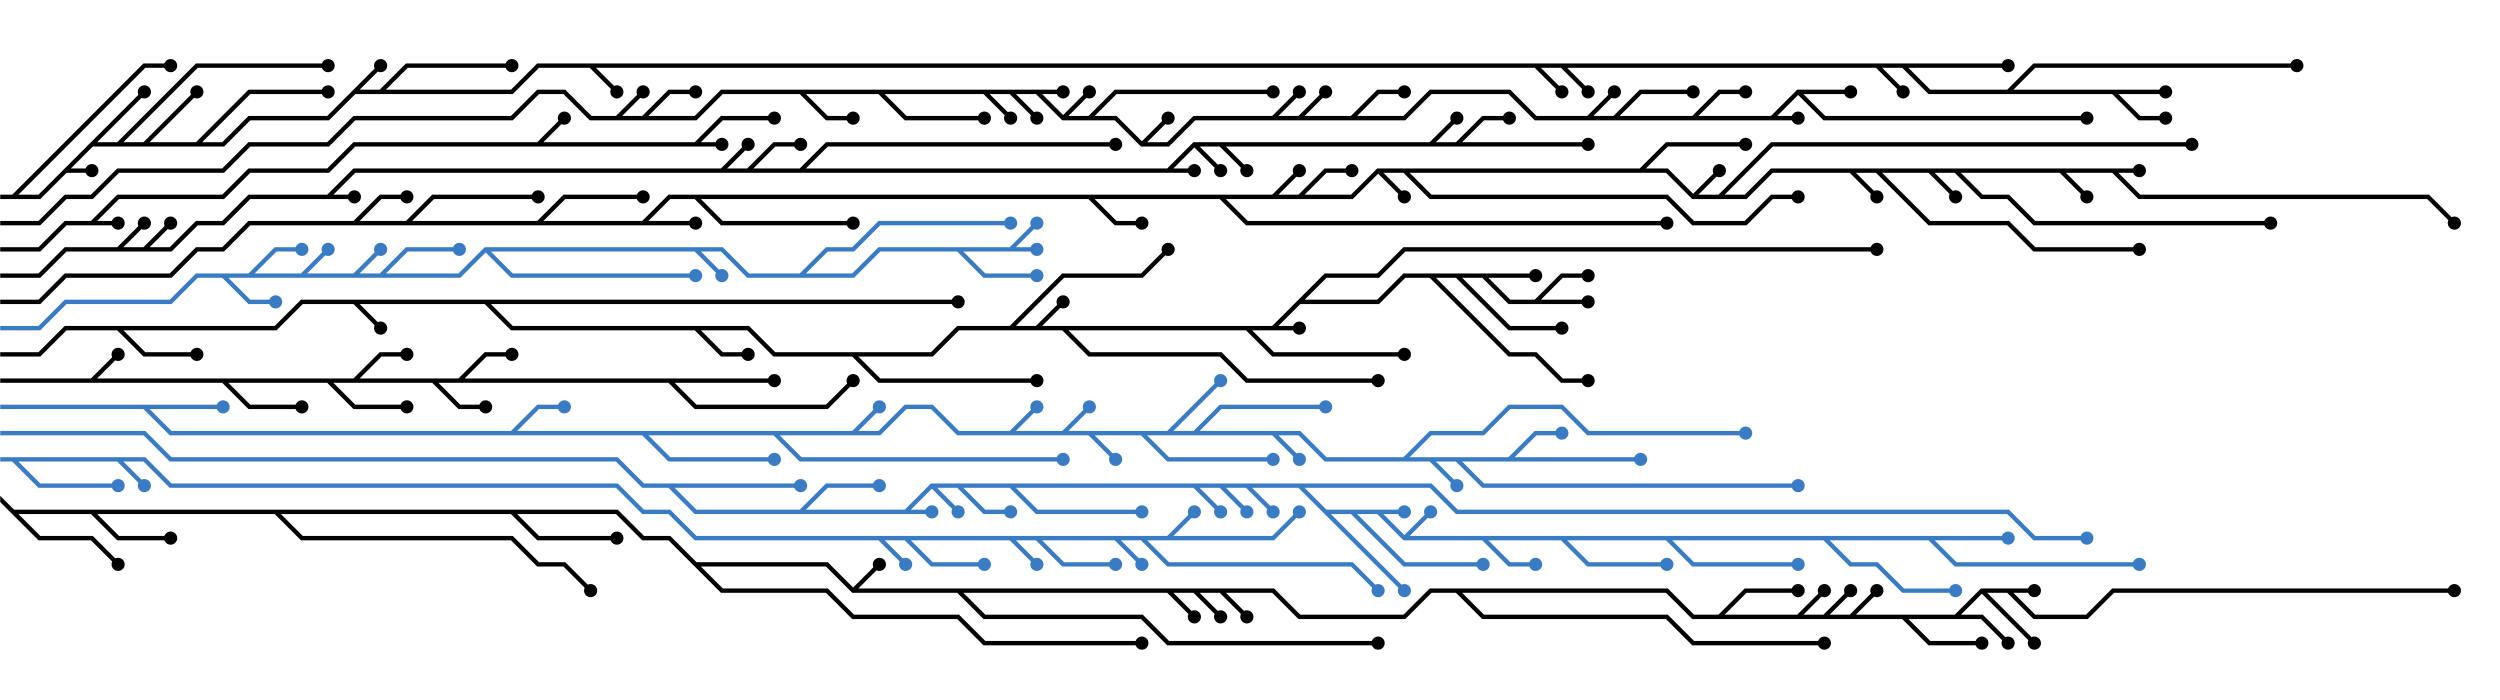 <svg xmlns="http://www.w3.org/2000/svg" version="1.1" xmlns:xlink="http://www.w3.org/1999/xlink" xmlns:svgjs="http://svgjs.com/svgjs" width="2000" height="560" preserveAspectRatio="none" viewBox="0 0 2000 560">
    <g mask="url(&quot;#SvgjsMask1136&quot;)" fill="none">
        <g mask="url(&quot;#SvgjsMask1137&quot;)">
            <path d="M850.5 262.5L871.5 283.5L892.5 283.5L913.5 283.5L934.5 283.5L955.5 283.5L976.5 283.5L997.5 304.5L1018.5 304.5L1039.5 304.5L1060.5 304.5L1081.5 304.5L1102.5 304.5M997.5 262.5L1018.5 283.5L1039.5 283.5L1060.5 283.5L1081.5 283.5L1102.5 283.5L1123.5 283.5M1165.5 220.5L1186.5 241.5L1207.5 262.5L1228.5 262.5L1249.5 262.5M829.5 262.5L850.5 241.5M682.5 283.5L703.5 304.5L724.5 304.5L745.5 304.5L766.5 304.5L787.5 304.5L808.5 304.5L829.5 304.5M1018.5 262.5L1039.5 262.5M1144.5 220.5L1165.5 241.5L1186.5 262.5L1207.5 283.5L1228.5 283.5L1249.5 304.5L1270.5 304.5M94.5 262.5L115.5 283.5L136.5 283.5L157.5 283.5M556.5 262.5L577.5 283.5L598.5 283.5M388.5 241.5L409.5 241.5L430.5 241.5L451.5 241.5L472.5 241.5L493.5 241.5L514.5 241.5L535.5 241.5L556.5 241.5L577.5 241.5L598.5 241.5L619.5 241.5L640.5 241.5L661.5 241.5L682.5 241.5L703.5 241.5L724.5 241.5L745.5 241.5L766.5 241.5M1039.5 241.5L1060.5 220.5L1081.5 220.5L1102.5 220.5L1123.5 199.5L1144.5 199.5L1165.5 199.5L1186.5 199.5L1207.5 199.5L1228.5 199.5L1249.5 199.5L1270.5 199.5L1291.5 199.5L1312.5 199.5L1333.5 199.5L1354.5 199.5L1375.5 199.5L1396.5 199.5L1417.5 199.5L1438.5 199.5L1459.5 199.5L1480.5 199.5L1501.5 199.5M808.5 262.5L829.5 241.5L850.5 220.5L871.5 220.5L892.5 220.5L913.5 220.5L934.5 199.5M1228.5 241.5L1249.5 220.5L1270.5 220.5M1186.5 220.5L1207.5 220.5L1228.5 220.5M283.5 241.5L304.5 262.5M-10.5 283.5L10.5 283.5L31.5 283.5L52.5 262.5L73.5 262.5L94.5 262.5L115.5 262.5L136.5 262.5L157.5 262.5L178.5 262.5L199.5 262.5L220.5 262.5L241.5 241.5L262.5 241.5L283.5 241.5L304.5 241.5L325.5 241.5L346.5 241.5L367.5 241.5L388.5 241.5L409.5 262.5L430.5 262.5L451.5 262.5L472.5 262.5L493.5 262.5L514.5 262.5L535.5 262.5L556.5 262.5L577.5 262.5L598.5 262.5L619.5 283.5L640.5 283.5L661.5 283.5L682.5 283.5L703.5 283.5L724.5 283.5L745.5 283.5L766.5 262.5L787.5 262.5L808.5 262.5L829.5 262.5L850.5 262.5L871.5 262.5L892.5 262.5L913.5 262.5L934.5 262.5L955.5 262.5L976.5 262.5L997.5 262.5L1018.5 262.5L1039.5 241.5L1060.5 241.5L1081.5 241.5L1102.5 241.5L1123.5 220.5L1144.5 220.5L1165.5 220.5L1186.5 220.5L1207.5 241.5L1228.5 241.5L1249.5 241.5L1270.5 241.5" stroke="rgba(0, 0, 0, 1)" stroke-width="3.5"></path>
            <path d="M1265.25 241.5 a5.25 5.25 0 1 0 10.5 0 a5.25 5.25 0 1 0 -10.5 0zM1097.25 304.5 a5.25 5.25 0 1 0 10.5 0 a5.25 5.25 0 1 0 -10.5 0zM1118.25 283.5 a5.25 5.25 0 1 0 10.5 0 a5.25 5.25 0 1 0 -10.5 0zM1244.25 262.5 a5.25 5.25 0 1 0 10.5 0 a5.25 5.25 0 1 0 -10.5 0zM845.25 241.5 a5.25 5.25 0 1 0 10.5 0 a5.25 5.25 0 1 0 -10.5 0zM824.25 304.5 a5.25 5.25 0 1 0 10.5 0 a5.25 5.25 0 1 0 -10.5 0zM1034.25 262.5 a5.25 5.25 0 1 0 10.5 0 a5.25 5.25 0 1 0 -10.5 0zM1265.25 304.5 a5.25 5.25 0 1 0 10.5 0 a5.25 5.25 0 1 0 -10.5 0zM152.25 283.5 a5.25 5.25 0 1 0 10.5 0 a5.25 5.25 0 1 0 -10.5 0zM593.25 283.5 a5.25 5.25 0 1 0 10.5 0 a5.25 5.25 0 1 0 -10.5 0zM761.25 241.5 a5.25 5.25 0 1 0 10.5 0 a5.25 5.25 0 1 0 -10.5 0zM1496.25 199.5 a5.25 5.25 0 1 0 10.5 0 a5.25 5.25 0 1 0 -10.5 0zM929.25 199.5 a5.25 5.25 0 1 0 10.5 0 a5.25 5.25 0 1 0 -10.5 0zM1265.25 220.5 a5.25 5.25 0 1 0 10.5 0 a5.25 5.25 0 1 0 -10.5 0zM1223.25 220.5 a5.25 5.25 0 1 0 10.5 0 a5.25 5.25 0 1 0 -10.5 0zM299.25 262.5 a5.25 5.25 0 1 0 10.5 0 a5.25 5.25 0 1 0 -10.5 0z" fill="rgba(0, 0, 0, 1)"></path>
            <path d="M556.5 199.5L577.5 220.5M241.5 220.5L262.5 199.5M808.5 199.5L829.5 178.5M388.5 199.5L409.5 220.5L430.5 220.5L451.5 220.5L472.5 220.5L493.5 220.5L514.5 220.5L535.5 220.5L556.5 220.5M199.5 220.5L220.5 199.5L241.5 199.5M640.5 220.5L661.5 199.5L682.5 199.5L703.5 178.5L724.5 178.5L745.5 178.5L766.5 178.5L787.5 178.5L808.5 178.5M304.5 220.5L325.5 199.5L346.5 199.5L367.5 199.5M283.5 220.5L304.5 199.5M178.5 220.5L199.5 241.5L220.5 241.5M766.5 199.5L787.5 220.5L808.5 220.5L829.5 220.5M-10.5 262.5L10.5 262.5L31.5 262.5L52.5 241.5L73.5 241.5L94.5 241.5L115.5 241.5L136.5 241.5L157.5 220.5L178.5 220.5L199.5 220.5L220.5 220.5L241.5 220.5L262.5 220.5L283.5 220.5L304.5 220.5L325.5 220.5L346.5 220.5L367.5 220.5L388.5 199.5L409.5 199.5L430.5 199.5L451.5 199.5L472.5 199.5L493.5 199.5L514.5 199.5L535.5 199.5L556.5 199.5L577.5 199.5L598.5 220.5L619.5 220.5L640.5 220.5L661.5 220.5L682.5 220.5L703.5 199.5L724.5 199.5L745.5 199.5L766.5 199.5L787.5 199.5L808.5 199.5L829.5 199.5" stroke="#3a7cc3" stroke-width="3.5"></path>
            <path d="M824.25 199.5 a5.25 5.25 0 1 0 10.5 0 a5.25 5.25 0 1 0 -10.5 0zM572.25 220.5 a5.25 5.25 0 1 0 10.5 0 a5.25 5.25 0 1 0 -10.5 0zM257.25 199.5 a5.25 5.25 0 1 0 10.5 0 a5.25 5.25 0 1 0 -10.5 0zM824.25 178.5 a5.25 5.25 0 1 0 10.5 0 a5.25 5.25 0 1 0 -10.5 0zM551.25 220.5 a5.25 5.25 0 1 0 10.5 0 a5.25 5.25 0 1 0 -10.5 0zM236.25 199.5 a5.25 5.25 0 1 0 10.5 0 a5.25 5.25 0 1 0 -10.5 0zM803.25 178.5 a5.25 5.25 0 1 0 10.5 0 a5.25 5.25 0 1 0 -10.5 0zM362.25 199.5 a5.25 5.25 0 1 0 10.5 0 a5.25 5.25 0 1 0 -10.5 0zM299.25 199.5 a5.25 5.25 0 1 0 10.5 0 a5.25 5.25 0 1 0 -10.5 0zM215.25 241.5 a5.25 5.25 0 1 0 10.5 0 a5.25 5.25 0 1 0 -10.5 0zM824.25 220.5 a5.25 5.25 0 1 0 10.5 0 a5.25 5.25 0 1 0 -10.5 0z" fill="#3a7cc3"></path>
            <path d="M346.5 304.5L367.5 325.5L388.5 325.5M262.5 304.5L283.5 325.5L304.5 325.5L325.5 325.5M283.5 304.5L304.5 283.5L325.5 283.5M367.5 304.5L388.5 283.5L409.5 283.5M178.5 304.5L199.5 325.5L220.5 325.5L241.5 325.5M73.5 304.5L94.5 283.5M535.5 304.5L556.5 325.5L577.5 325.5L598.5 325.5L619.5 325.5L640.5 325.5L661.5 325.5L682.5 304.5M-10.5 304.5L10.5 304.5L31.5 304.5L52.5 304.5L73.5 304.5L94.5 304.5L115.5 304.5L136.5 304.5L157.5 304.5L178.5 304.5L199.5 304.5L220.5 304.5L241.5 304.5L262.5 304.5L283.5 304.5L304.5 304.5L325.5 304.5L346.5 304.5L367.5 304.5L388.5 304.5L409.5 304.5L430.5 304.5L451.5 304.5L472.5 304.5L493.5 304.5L514.5 304.5L535.5 304.5L556.5 304.5L577.5 304.5L598.5 304.5L619.5 304.5" stroke="rgba(0, 0, 0, 1)" stroke-width="3.5"></path>
            <path d="M614.25 304.5 a5.25 5.25 0 1 0 10.5 0 a5.25 5.25 0 1 0 -10.5 0zM383.25 325.5 a5.25 5.25 0 1 0 10.5 0 a5.25 5.25 0 1 0 -10.5 0zM320.25 325.5 a5.25 5.25 0 1 0 10.5 0 a5.25 5.25 0 1 0 -10.5 0zM320.25 283.5 a5.25 5.25 0 1 0 10.5 0 a5.25 5.25 0 1 0 -10.5 0zM404.25 283.5 a5.25 5.25 0 1 0 10.5 0 a5.25 5.25 0 1 0 -10.5 0zM236.25 325.5 a5.25 5.25 0 1 0 10.5 0 a5.25 5.25 0 1 0 -10.5 0zM89.25 283.5 a5.25 5.25 0 1 0 10.5 0 a5.25 5.25 0 1 0 -10.5 0zM677.25 304.5 a5.25 5.25 0 1 0 10.5 0 a5.25 5.25 0 1 0 -10.5 0z" fill="rgba(0, 0, 0, 1)"></path>
            <path d="M430.5 178.5L451.5 157.5L472.5 157.5L493.5 157.5L514.5 157.5M556.5 157.5L577.5 178.5L598.5 178.5L619.5 178.5L640.5 178.5L661.5 178.5L682.5 178.5M514.5 178.5L535.5 178.5L556.5 178.5M1123.5 136.5L1144.5 157.5L1165.5 157.5L1186.5 157.5L1207.5 157.5L1228.5 157.5L1249.5 157.5L1270.5 157.5L1291.5 157.5L1312.5 157.5L1333.5 157.5L1354.5 178.5L1375.5 178.5L1396.5 178.5L1417.5 157.5L1438.5 157.5M1375.5 157.5L1396.5 136.5L1417.5 115.5L1438.5 115.5L1459.5 115.5L1480.5 115.5L1501.5 115.5L1522.5 115.5L1543.5 115.5L1564.5 115.5L1585.5 115.5L1606.5 115.5L1627.5 115.5L1648.5 115.5L1669.5 115.5L1690.5 115.5L1711.5 115.5L1732.5 115.5L1753.5 115.5M1564.5 136.5L1585.5 157.5L1606.5 157.5L1627.5 178.5L1648.5 178.5L1669.5 178.5L1690.5 178.5L1711.5 178.5L1732.5 178.5L1753.5 178.5L1774.5 178.5L1795.5 178.5L1816.5 178.5M1501.5 136.5L1522.5 157.5L1543.5 178.5L1564.5 178.5L1585.5 178.5L1606.5 178.5L1627.5 199.5L1648.5 199.5L1669.5 199.5L1690.5 199.5L1711.5 199.5M325.5 178.5L346.5 157.5L367.5 157.5L388.5 157.5L409.5 157.5L430.5 157.5M871.5 157.5L892.5 178.5L913.5 178.5M1690.5 136.5L1711.5 157.5L1732.5 157.5L1753.5 157.5L1774.5 157.5L1795.5 157.5L1816.5 157.5L1837.5 157.5L1858.5 157.5L1879.5 157.5L1900.5 157.5L1921.5 157.5L1942.5 157.5L1963.5 178.5M1039.5 157.5L1060.5 136.5L1081.5 136.5M283.5 178.5L304.5 157.5L325.5 157.5M1480.5 136.5L1501.5 157.5M1312.5 136.5L1333.5 115.5L1354.5 115.5L1375.5 115.5L1396.5 115.5M1354.5 157.5L1375.5 136.5M1648.5 136.5L1669.5 157.5M976.5 157.5L997.5 178.5L1018.5 178.5L1039.5 178.5L1060.5 178.5L1081.5 178.5L1102.5 178.5L1123.5 178.5L1144.5 178.5L1165.5 178.5L1186.5 178.5L1207.5 178.5L1228.5 178.5L1249.5 178.5L1270.5 178.5L1291.5 178.5L1312.5 178.5L1333.5 178.5M1018.5 157.5L1039.5 136.5M1102.5 136.5L1123.5 157.5M1543.5 136.5L1564.5 157.5M-10.5 241.5L10.5 241.5L31.5 241.5L52.5 220.5L73.5 220.5L94.5 220.5L115.5 220.5L136.5 220.5L157.5 199.5L178.5 199.5L199.5 178.5L220.5 178.5L241.5 178.5L262.5 178.5L283.5 178.5L304.5 178.5L325.5 178.5L346.5 178.5L367.5 178.5L388.5 178.5L409.5 178.5L430.5 178.5L451.5 178.5L472.5 178.5L493.5 178.5L514.5 178.5L535.5 157.5L556.5 157.5L577.5 157.5L598.5 157.5L619.5 157.5L640.5 157.5L661.5 157.5L682.5 157.5L703.5 157.5L724.5 157.5L745.5 157.5L766.5 157.5L787.5 157.5L808.5 157.5L829.5 157.5L850.5 157.5L871.5 157.5L892.5 157.5L913.5 157.5L934.5 157.5L955.5 157.5L976.5 157.5L997.5 157.5L1018.5 157.5L1039.5 157.5L1060.5 157.5L1081.5 157.5L1102.5 136.5L1123.5 136.5L1144.5 136.5L1165.5 136.5L1186.5 136.5L1207.5 136.5L1228.5 136.5L1249.5 136.5L1270.5 136.5L1291.5 136.5L1312.5 136.5L1333.5 136.5L1354.5 157.5L1375.5 157.5L1396.5 157.5L1417.5 136.5L1438.5 136.5L1459.5 136.5L1480.5 136.5L1501.5 136.5L1522.5 136.5L1543.5 136.5L1564.5 136.5L1585.5 136.5L1606.5 136.5L1627.5 136.5L1648.5 136.5L1669.5 136.5L1690.5 136.5L1711.5 136.5" stroke="rgba(0, 0, 0, 1)" stroke-width="3.5"></path>
            <path d="M1706.25 136.5 a5.25 5.25 0 1 0 10.5 0 a5.25 5.25 0 1 0 -10.5 0zM509.25 157.5 a5.25 5.25 0 1 0 10.5 0 a5.25 5.25 0 1 0 -10.5 0zM677.25 178.5 a5.25 5.25 0 1 0 10.5 0 a5.25 5.25 0 1 0 -10.5 0zM551.25 178.5 a5.25 5.25 0 1 0 10.5 0 a5.25 5.25 0 1 0 -10.5 0zM1433.25 157.5 a5.25 5.25 0 1 0 10.5 0 a5.25 5.25 0 1 0 -10.5 0zM1748.25 115.5 a5.25 5.25 0 1 0 10.5 0 a5.25 5.25 0 1 0 -10.5 0zM1811.25 178.5 a5.25 5.25 0 1 0 10.5 0 a5.25 5.25 0 1 0 -10.5 0zM1706.25 199.5 a5.25 5.25 0 1 0 10.5 0 a5.25 5.25 0 1 0 -10.5 0zM425.25 157.5 a5.25 5.25 0 1 0 10.5 0 a5.25 5.25 0 1 0 -10.5 0zM908.25 178.5 a5.25 5.25 0 1 0 10.5 0 a5.25 5.25 0 1 0 -10.5 0zM1958.25 178.5 a5.25 5.25 0 1 0 10.5 0 a5.25 5.25 0 1 0 -10.5 0zM1076.25 136.5 a5.25 5.25 0 1 0 10.5 0 a5.25 5.25 0 1 0 -10.5 0zM320.25 157.5 a5.25 5.25 0 1 0 10.5 0 a5.25 5.25 0 1 0 -10.5 0zM1496.25 157.5 a5.25 5.25 0 1 0 10.5 0 a5.25 5.25 0 1 0 -10.5 0zM1391.25 115.5 a5.25 5.25 0 1 0 10.5 0 a5.25 5.25 0 1 0 -10.5 0zM1370.25 136.5 a5.25 5.25 0 1 0 10.5 0 a5.25 5.25 0 1 0 -10.5 0zM1664.25 157.5 a5.25 5.25 0 1 0 10.5 0 a5.25 5.25 0 1 0 -10.5 0zM1328.25 178.5 a5.25 5.25 0 1 0 10.5 0 a5.25 5.25 0 1 0 -10.5 0zM1034.25 136.5 a5.25 5.25 0 1 0 10.5 0 a5.25 5.25 0 1 0 -10.5 0zM1118.25 157.5 a5.25 5.25 0 1 0 10.5 0 a5.25 5.25 0 1 0 -10.5 0zM1559.25 157.5 a5.25 5.25 0 1 0 10.5 0 a5.25 5.25 0 1 0 -10.5 0z" fill="rgba(0, 0, 0, 1)"></path>
            <path d="M1123.5 367.5L1144.5 346.5L1165.5 346.5L1186.5 346.5L1207.5 325.5L1228.5 325.5L1249.5 325.5L1270.5 346.5L1291.5 346.5L1312.5 346.5L1333.5 346.5L1354.5 346.5L1375.5 346.5L1396.5 346.5M619.5 346.5L640.5 367.5L661.5 367.5L682.5 367.5L703.5 367.5L724.5 367.5L745.5 367.5L766.5 367.5L787.5 367.5L808.5 367.5L829.5 367.5L850.5 367.5M514.5 346.5L535.5 367.5L556.5 367.5L577.5 367.5L598.5 367.5L619.5 367.5M1165.5 367.5L1186.5 388.5L1207.5 388.5L1228.5 388.5L1249.5 388.5L1270.5 388.5L1291.5 388.5L1312.5 388.5L1333.5 388.5L1354.5 388.5L1375.5 388.5L1396.5 388.5L1417.5 388.5L1438.5 388.5M808.5 346.5L829.5 325.5M682.5 346.5L703.5 325.5M409.5 346.5L430.5 325.5L451.5 325.5M850.5 346.5L871.5 325.5M115.5 325.5L136.5 325.5L157.5 325.5L178.5 325.5M1018.5 346.5L1039.5 367.5M871.5 346.5L892.5 367.5M1144.5 367.5L1165.5 388.5M955.5 346.5L976.5 325.5L997.5 325.5L1018.5 325.5L1039.5 325.5L1060.5 325.5M913.5 346.5L934.5 367.5L955.5 367.5L976.5 367.5L997.5 367.5L1018.5 367.5M1207.5 367.5L1228.5 346.5L1249.5 346.5M934.5 346.5L955.5 325.5L976.5 304.5M-10.5 325.5L10.5 325.5L31.5 325.5L52.5 325.5L73.5 325.5L94.5 325.5L115.5 325.5L136.5 346.5L157.5 346.5L178.5 346.5L199.5 346.5L220.5 346.5L241.5 346.5L262.5 346.5L283.5 346.5L304.5 346.5L325.5 346.5L346.5 346.5L367.5 346.5L388.5 346.5L409.5 346.5L430.5 346.5L451.5 346.5L472.5 346.5L493.5 346.5L514.5 346.5L535.5 346.5L556.5 346.5L577.5 346.5L598.5 346.5L619.5 346.5L640.5 346.5L661.5 346.5L682.5 346.5L703.5 346.5L724.5 325.5L745.5 325.5L766.5 346.5L787.5 346.5L808.5 346.5L829.5 346.5L850.5 346.5L871.5 346.5L892.5 346.5L913.5 346.5L934.5 346.5L955.5 346.5L976.5 346.5L997.5 346.5L1018.5 346.5L1039.5 346.5L1060.5 367.5L1081.5 367.5L1102.5 367.5L1123.5 367.5L1144.5 367.5L1165.5 367.5L1186.5 367.5L1207.5 367.5L1228.5 367.5L1249.5 367.5L1270.5 367.5L1291.5 367.5L1312.5 367.5" stroke="#3a7cc3" stroke-width="3.5"></path>
            <path d="M1307.25 367.5 a5.25 5.25 0 1 0 10.5 0 a5.25 5.25 0 1 0 -10.5 0zM1391.25 346.5 a5.25 5.25 0 1 0 10.5 0 a5.25 5.25 0 1 0 -10.5 0zM845.25 367.5 a5.25 5.25 0 1 0 10.5 0 a5.25 5.25 0 1 0 -10.5 0zM614.25 367.5 a5.25 5.25 0 1 0 10.5 0 a5.25 5.25 0 1 0 -10.5 0zM1433.25 388.5 a5.25 5.25 0 1 0 10.5 0 a5.25 5.25 0 1 0 -10.5 0zM824.25 325.5 a5.25 5.25 0 1 0 10.5 0 a5.25 5.25 0 1 0 -10.5 0zM698.25 325.5 a5.25 5.25 0 1 0 10.5 0 a5.25 5.25 0 1 0 -10.5 0zM446.25 325.5 a5.25 5.25 0 1 0 10.5 0 a5.25 5.25 0 1 0 -10.5 0zM866.25 325.5 a5.25 5.25 0 1 0 10.5 0 a5.25 5.25 0 1 0 -10.5 0zM173.25 325.5 a5.25 5.25 0 1 0 10.5 0 a5.25 5.25 0 1 0 -10.5 0zM1034.25 367.5 a5.25 5.25 0 1 0 10.5 0 a5.25 5.25 0 1 0 -10.5 0zM887.25 367.5 a5.25 5.25 0 1 0 10.5 0 a5.25 5.25 0 1 0 -10.5 0zM1160.25 388.5 a5.25 5.25 0 1 0 10.5 0 a5.25 5.25 0 1 0 -10.5 0zM1055.25 325.5 a5.25 5.25 0 1 0 10.5 0 a5.25 5.25 0 1 0 -10.5 0zM1013.25 367.5 a5.25 5.25 0 1 0 10.5 0 a5.25 5.25 0 1 0 -10.5 0zM1244.25 346.5 a5.25 5.25 0 1 0 10.5 0 a5.25 5.25 0 1 0 -10.5 0zM971.25 304.5 a5.25 5.25 0 1 0 10.5 0 a5.25 5.25 0 1 0 -10.5 0z" fill="#3a7cc3"></path>
            <path d="M640.5 136.5L661.5 115.5L682.5 115.5L703.5 115.5L724.5 115.5L745.5 115.5L766.5 115.5L787.5 115.5L808.5 115.5L829.5 115.5L850.5 115.5L871.5 115.5L892.5 115.5M1165.5 115.5L1186.5 94.5L1207.5 94.5M598.5 136.5L619.5 115.5L640.5 115.5M976.5 115.5L997.5 136.5M1144.5 115.5L1165.5 94.5M955.5 115.5L976.5 136.5M115.5 199.5L136.5 178.5M577.5 136.5L598.5 115.5M262.5 157.5L283.5 157.5M94.5 199.5L115.5 178.5M934.5 136.5L955.5 136.5M-10.5 220.5L10.5 220.5L31.5 220.5L52.5 199.5L73.5 199.5L94.5 199.5L115.5 199.5L136.5 199.5L157.5 178.5L178.5 178.5L199.5 157.5L220.5 157.5L241.5 157.5L262.5 157.5L283.5 136.5L304.5 136.5L325.5 136.5L346.5 136.5L367.5 136.5L388.5 136.5L409.5 136.5L430.5 136.5L451.5 136.5L472.5 136.5L493.5 136.5L514.5 136.5L535.5 136.5L556.5 136.5L577.5 136.5L598.5 136.5L619.5 136.5L640.5 136.5L661.5 136.5L682.5 136.5L703.5 136.5L724.5 136.5L745.5 136.5L766.5 136.5L787.5 136.5L808.5 136.5L829.5 136.5L850.5 136.5L871.5 136.5L892.5 136.5L913.5 136.5L934.5 136.5L955.5 115.5L976.5 115.5L997.5 115.5L1018.5 115.5L1039.5 115.5L1060.5 115.5L1081.5 115.5L1102.5 115.5L1123.5 115.5L1144.5 115.5L1165.5 115.5L1186.5 115.5L1207.5 115.5L1228.5 115.5L1249.5 115.5L1270.5 115.5" stroke="rgba(0, 0, 0, 1)" stroke-width="3.5"></path>
            <path d="M1265.25 115.5 a5.25 5.25 0 1 0 10.5 0 a5.25 5.25 0 1 0 -10.5 0zM887.25 115.5 a5.25 5.25 0 1 0 10.5 0 a5.25 5.25 0 1 0 -10.5 0zM1202.25 94.5 a5.25 5.25 0 1 0 10.5 0 a5.25 5.25 0 1 0 -10.5 0zM635.25 115.5 a5.25 5.25 0 1 0 10.5 0 a5.25 5.25 0 1 0 -10.5 0zM992.25 136.5 a5.25 5.25 0 1 0 10.5 0 a5.25 5.25 0 1 0 -10.5 0zM1160.25 94.5 a5.25 5.25 0 1 0 10.5 0 a5.25 5.25 0 1 0 -10.5 0zM971.25 136.5 a5.25 5.25 0 1 0 10.5 0 a5.25 5.25 0 1 0 -10.5 0zM131.25 178.5 a5.25 5.25 0 1 0 10.5 0 a5.25 5.25 0 1 0 -10.5 0zM593.25 115.5 a5.25 5.25 0 1 0 10.5 0 a5.25 5.25 0 1 0 -10.5 0zM278.25 157.5 a5.25 5.25 0 1 0 10.5 0 a5.25 5.25 0 1 0 -10.5 0zM110.25 178.5 a5.25 5.25 0 1 0 10.5 0 a5.25 5.25 0 1 0 -10.5 0zM950.25 136.5 a5.25 5.25 0 1 0 10.5 0 a5.25 5.25 0 1 0 -10.5 0z" fill="rgba(0, 0, 0, 1)"></path>
            <path d="M640.5 409.5L661.5 388.5L682.5 388.5L703.5 388.5M1039.5 388.5L1060.5 388.5L1081.5 388.5L1102.5 388.5L1123.5 388.5L1144.5 388.5L1165.5 409.5L1186.5 409.5L1207.5 409.5L1228.5 409.5L1249.5 409.5L1270.5 409.5L1291.5 409.5L1312.5 409.5L1333.5 409.5L1354.5 409.5L1375.5 409.5L1396.5 409.5L1417.5 409.5L1438.5 409.5L1459.5 409.5L1480.5 409.5L1501.5 409.5L1522.5 409.5L1543.5 409.5L1564.5 409.5L1585.5 409.5L1606.5 409.5L1627.5 430.5L1648.5 430.5L1669.5 430.5M1543.5 430.5L1564.5 451.5L1585.5 451.5L1606.5 451.5L1627.5 451.5L1648.5 451.5L1669.5 451.5L1690.5 451.5L1711.5 451.5M808.5 388.5L829.5 409.5L850.5 409.5L871.5 409.5L892.5 409.5L913.5 409.5M1459.5 430.5L1480.5 451.5L1501.5 451.5L1522.5 472.5L1543.5 472.5L1564.5 472.5M1333.5 430.5L1354.5 451.5L1375.5 451.5L1396.5 451.5L1417.5 451.5L1438.5 451.5M1186.5 430.5L1207.5 451.5L1228.5 451.5M1123.5 430.5L1144.5 409.5M1249.5 430.5L1270.5 451.5L1291.5 451.5L1312.5 451.5L1333.5 451.5M997.5 388.5L1018.5 409.5M535.5 388.5L556.5 388.5L577.5 388.5L598.5 388.5L619.5 388.5L640.5 388.5M766.5 388.5L787.5 409.5L808.5 409.5M745.5 388.5L766.5 409.5M1081.5 409.5L1102.5 430.5L1123.5 451.5L1144.5 451.5L1165.5 451.5L1186.5 451.5M1060.5 409.5L1081.5 430.5L1102.5 451.5L1123.5 472.5M1102.5 409.5L1123.5 409.5M976.5 388.5L997.5 409.5M955.5 388.5L976.5 409.5M724.5 409.5L745.5 409.5M-10.5 346.5L10.5 346.5L31.5 346.5L52.5 346.5L73.5 346.5L94.5 346.5L115.5 346.5L136.5 367.5L157.5 367.5L178.5 367.5L199.5 367.5L220.5 367.5L241.5 367.5L262.5 367.5L283.5 367.5L304.5 367.5L325.5 367.5L346.5 367.5L367.5 367.5L388.5 367.5L409.5 367.5L430.5 367.5L451.5 367.5L472.5 367.5L493.5 367.5L514.5 388.5L535.5 388.5L556.5 409.5L577.5 409.5L598.5 409.5L619.5 409.5L640.5 409.5L661.5 409.5L682.5 409.5L703.5 409.5L724.5 409.5L745.5 388.5L766.5 388.5L787.5 388.5L808.5 388.5L829.5 388.5L850.5 388.5L871.5 388.5L892.5 388.5L913.5 388.5L934.5 388.5L955.5 388.5L976.5 388.5L997.5 388.5L1018.5 388.5L1039.5 388.5L1060.5 409.5L1081.5 409.5L1102.5 409.5L1123.5 430.5L1144.5 430.5L1165.5 430.5L1186.5 430.5L1207.5 430.5L1228.5 430.5L1249.5 430.5L1270.5 430.5L1291.5 430.5L1312.5 430.5L1333.5 430.5L1354.5 430.5L1375.5 430.5L1396.5 430.5L1417.5 430.5L1438.5 430.5L1459.5 430.5L1480.5 430.5L1501.5 430.5L1522.5 430.5L1543.5 430.5L1564.5 430.5L1585.5 430.5L1606.5 430.5" stroke="#3a7cc3" stroke-width="3.5"></path>
            <path d="M1601.25 430.5 a5.25 5.25 0 1 0 10.5 0 a5.25 5.25 0 1 0 -10.5 0zM698.25 388.5 a5.25 5.25 0 1 0 10.5 0 a5.25 5.25 0 1 0 -10.5 0zM1664.25 430.5 a5.25 5.25 0 1 0 10.5 0 a5.25 5.25 0 1 0 -10.5 0zM1706.25 451.5 a5.25 5.25 0 1 0 10.5 0 a5.25 5.25 0 1 0 -10.5 0zM908.25 409.5 a5.25 5.25 0 1 0 10.5 0 a5.25 5.25 0 1 0 -10.5 0zM1559.25 472.5 a5.25 5.25 0 1 0 10.5 0 a5.25 5.25 0 1 0 -10.5 0zM1433.25 451.5 a5.25 5.25 0 1 0 10.5 0 a5.25 5.25 0 1 0 -10.5 0zM1223.25 451.5 a5.25 5.25 0 1 0 10.5 0 a5.25 5.25 0 1 0 -10.5 0zM1139.25 409.5 a5.25 5.25 0 1 0 10.5 0 a5.25 5.25 0 1 0 -10.5 0zM1328.25 451.5 a5.25 5.25 0 1 0 10.5 0 a5.25 5.25 0 1 0 -10.5 0zM1013.25 409.5 a5.25 5.25 0 1 0 10.5 0 a5.25 5.25 0 1 0 -10.5 0zM635.25 388.5 a5.25 5.25 0 1 0 10.5 0 a5.25 5.25 0 1 0 -10.5 0zM803.25 409.5 a5.25 5.25 0 1 0 10.5 0 a5.25 5.25 0 1 0 -10.5 0zM761.25 409.5 a5.25 5.25 0 1 0 10.5 0 a5.25 5.25 0 1 0 -10.5 0zM1181.25 451.5 a5.25 5.25 0 1 0 10.5 0 a5.25 5.25 0 1 0 -10.5 0zM1118.25 472.5 a5.25 5.25 0 1 0 10.5 0 a5.25 5.25 0 1 0 -10.5 0zM1118.25 409.5 a5.25 5.25 0 1 0 10.5 0 a5.25 5.25 0 1 0 -10.5 0zM992.25 409.5 a5.25 5.25 0 1 0 10.5 0 a5.25 5.25 0 1 0 -10.5 0zM971.25 409.5 a5.25 5.25 0 1 0 10.5 0 a5.25 5.25 0 1 0 -10.5 0zM740.25 409.5 a5.25 5.25 0 1 0 10.5 0 a5.25 5.25 0 1 0 -10.5 0z" fill="#3a7cc3"></path>
            <path d="M73.5 178.5L94.5 178.5M556.5 115.5L577.5 115.5M430.5 115.5L451.5 94.5M-10.5 199.5L10.5 199.5L31.5 199.5L52.5 178.5L73.5 178.5L94.5 157.5L115.5 157.5L136.5 157.5L157.5 157.5L178.5 157.5L199.5 136.5L220.5 136.5L241.5 136.5L262.5 136.5L283.5 115.5L304.5 115.5L325.5 115.5L346.5 115.5L367.5 115.5L388.5 115.5L409.5 115.5L430.5 115.5L451.5 115.5L472.5 115.5L493.5 115.5L514.5 115.5L535.5 115.5L556.5 115.5L577.5 94.5L598.5 94.5L619.5 94.5" stroke="rgba(0, 0, 0, 1)" stroke-width="3.5"></path>
            <path d="M614.25 94.5 a5.25 5.25 0 1 0 10.5 0 a5.25 5.25 0 1 0 -10.5 0zM89.25 178.5 a5.25 5.25 0 1 0 10.5 0 a5.25 5.25 0 1 0 -10.5 0zM572.25 115.5 a5.25 5.25 0 1 0 10.5 0 a5.25 5.25 0 1 0 -10.5 0zM446.25 94.5 a5.25 5.25 0 1 0 10.5 0 a5.25 5.25 0 1 0 -10.5 0z" fill="rgba(0, 0, 0, 1)"></path>
            <path d="M913.5 430.5L934.5 451.5L955.5 451.5L976.5 451.5L997.5 451.5L1018.5 451.5L1039.5 451.5L1060.5 451.5L1081.5 451.5L1102.5 472.5M94.5 367.5L115.5 388.5M10.5 367.5L31.5 388.5L52.5 388.5L73.5 388.5L94.5 388.5M892.5 430.5L913.5 451.5M724.5 430.5L745.5 451.5L766.5 451.5L787.5 451.5M829.5 430.5L850.5 451.5L871.5 451.5L892.5 451.5M934.5 430.5L955.5 409.5M808.5 430.5L829.5 451.5M703.5 430.5L724.5 451.5M-10.5 367.5L10.5 367.5L31.5 367.5L52.5 367.5L73.5 367.5L94.5 367.5L115.5 367.5L136.5 388.5L157.5 388.5L178.5 388.5L199.5 388.5L220.5 388.5L241.5 388.5L262.5 388.5L283.5 388.5L304.5 388.5L325.5 388.5L346.5 388.5L367.5 388.5L388.5 388.5L409.5 388.5L430.5 388.5L451.5 388.5L472.5 388.5L493.5 388.5L514.5 409.5L535.5 409.5L556.5 430.5L577.5 430.5L598.5 430.5L619.5 430.5L640.5 430.5L661.5 430.5L682.5 430.5L703.5 430.5L724.5 430.5L745.5 430.5L766.5 430.5L787.5 430.5L808.5 430.5L829.5 430.5L850.5 430.5L871.5 430.5L892.5 430.5L913.5 430.5L934.5 430.5L955.5 430.5L976.5 430.5L997.5 430.5L1018.5 430.5L1039.5 409.5" stroke="#3a7cc3" stroke-width="3.5"></path>
            <path d="M1034.25 409.5 a5.25 5.25 0 1 0 10.5 0 a5.25 5.25 0 1 0 -10.5 0zM1097.25 472.5 a5.25 5.25 0 1 0 10.5 0 a5.25 5.25 0 1 0 -10.5 0zM110.25 388.5 a5.25 5.25 0 1 0 10.5 0 a5.25 5.25 0 1 0 -10.5 0zM89.25 388.5 a5.25 5.25 0 1 0 10.5 0 a5.25 5.25 0 1 0 -10.5 0zM908.25 451.5 a5.25 5.25 0 1 0 10.5 0 a5.25 5.25 0 1 0 -10.5 0zM782.25 451.5 a5.25 5.25 0 1 0 10.5 0 a5.25 5.25 0 1 0 -10.5 0zM887.25 451.5 a5.25 5.25 0 1 0 10.5 0 a5.25 5.25 0 1 0 -10.5 0zM950.25 409.5 a5.25 5.25 0 1 0 10.5 0 a5.25 5.25 0 1 0 -10.5 0zM824.25 451.5 a5.25 5.25 0 1 0 10.5 0 a5.25 5.25 0 1 0 -10.5 0zM719.25 451.5 a5.25 5.25 0 1 0 10.5 0 a5.25 5.25 0 1 0 -10.5 0z" fill="#3a7cc3"></path>
            <path d="M1438.5 73.5L1459.5 94.5L1480.5 94.5L1501.5 94.5L1522.5 94.5L1543.5 94.5L1564.5 94.5L1585.5 94.5L1606.5 94.5L1627.5 94.5L1648.5 94.5L1669.5 94.5M1354.5 94.5L1375.5 73.5L1396.5 73.5M1039.5 94.5L1060.5 73.5M808.5 73.5L829.5 94.5M1018.5 94.5L1039.5 73.5M787.5 73.5L808.5 94.5M514.5 94.5L535.5 73.5L556.5 73.5M871.5 94.5L892.5 73.5L913.5 73.5L934.5 73.5L955.5 73.5L976.5 73.5L997.5 73.5L1018.5 73.5M850.5 94.5L871.5 73.5M1291.5 94.5L1312.5 73.5L1333.5 73.5L1354.5 73.5M640.5 73.5L661.5 94.5L682.5 94.5M703.5 73.5L724.5 94.5L745.5 94.5L766.5 94.5L787.5 94.5M1417.5 94.5L1438.5 94.5M829.5 73.5L850.5 73.5M913.5 115.5L934.5 94.5M1270.5 94.5L1291.5 73.5M1081.5 94.5L1102.5 73.5L1123.5 73.5M493.5 94.5L514.5 73.5M-10.5 178.5L10.5 178.5L31.5 178.5L52.5 157.5L73.5 157.5L94.5 136.5L115.5 136.5L136.5 136.5L157.5 136.5L178.5 136.5L199.5 115.5L220.5 115.5L241.5 115.5L262.5 115.5L283.5 94.5L304.5 94.5L325.5 94.5L346.5 94.5L367.5 94.5L388.5 94.5L409.5 94.5L430.5 73.5L451.5 73.5L472.5 94.5L493.5 94.5L514.5 94.5L535.5 94.5L556.5 94.5L577.5 73.5L598.5 73.5L619.5 73.5L640.5 73.5L661.5 73.5L682.5 73.5L703.5 73.5L724.5 73.5L745.5 73.5L766.5 73.5L787.5 73.5L808.5 73.5L829.5 73.5L850.5 94.5L871.5 94.5L892.5 94.5L913.5 115.5L934.5 115.5L955.5 94.5L976.5 94.5L997.5 94.5L1018.5 94.5L1039.5 94.5L1060.5 94.5L1081.5 94.5L1102.5 94.5L1123.5 94.5L1144.5 73.5L1165.5 73.5L1186.5 73.5L1207.5 73.5L1228.5 94.5L1249.5 94.5L1270.5 94.5L1291.5 94.5L1312.5 94.5L1333.5 94.5L1354.5 94.5L1375.5 94.5L1396.5 94.5L1417.5 94.5L1438.5 73.5L1459.5 73.5L1480.5 73.5" stroke="rgba(0, 0, 0, 1)" stroke-width="3.5"></path>
            <path d="M1475.25 73.5 a5.25 5.25 0 1 0 10.5 0 a5.25 5.25 0 1 0 -10.5 0zM1664.25 94.5 a5.25 5.25 0 1 0 10.5 0 a5.25 5.25 0 1 0 -10.5 0zM1391.25 73.5 a5.25 5.25 0 1 0 10.5 0 a5.25 5.25 0 1 0 -10.5 0zM1055.25 73.5 a5.25 5.25 0 1 0 10.5 0 a5.25 5.25 0 1 0 -10.5 0zM824.25 94.5 a5.25 5.25 0 1 0 10.5 0 a5.25 5.25 0 1 0 -10.5 0zM1034.25 73.5 a5.25 5.25 0 1 0 10.5 0 a5.25 5.25 0 1 0 -10.5 0zM803.25 94.5 a5.25 5.25 0 1 0 10.5 0 a5.25 5.25 0 1 0 -10.5 0zM551.25 73.5 a5.25 5.25 0 1 0 10.5 0 a5.25 5.25 0 1 0 -10.5 0zM1013.25 73.5 a5.25 5.25 0 1 0 10.5 0 a5.25 5.25 0 1 0 -10.5 0zM866.25 73.5 a5.25 5.25 0 1 0 10.5 0 a5.25 5.25 0 1 0 -10.5 0zM1349.25 73.5 a5.25 5.25 0 1 0 10.5 0 a5.25 5.25 0 1 0 -10.5 0zM677.25 94.5 a5.25 5.25 0 1 0 10.5 0 a5.25 5.25 0 1 0 -10.5 0zM782.25 94.5 a5.25 5.25 0 1 0 10.5 0 a5.25 5.25 0 1 0 -10.5 0zM1433.25 94.5 a5.25 5.25 0 1 0 10.5 0 a5.25 5.25 0 1 0 -10.5 0zM845.25 73.5 a5.25 5.25 0 1 0 10.5 0 a5.25 5.25 0 1 0 -10.5 0zM929.25 94.5 a5.25 5.25 0 1 0 10.5 0 a5.25 5.25 0 1 0 -10.5 0zM1286.25 73.5 a5.25 5.25 0 1 0 10.5 0 a5.25 5.25 0 1 0 -10.5 0zM1118.25 73.5 a5.25 5.25 0 1 0 10.5 0 a5.25 5.25 0 1 0 -10.5 0zM509.25 73.5 a5.25 5.25 0 1 0 10.5 0 a5.25 5.25 0 1 0 -10.5 0z" fill="rgba(0, 0, 0, 1)"></path>
            <path d="M766.5 472.5L787.5 493.5L808.5 493.5L829.5 493.5L850.5 493.5L871.5 493.5L892.5 493.5L913.5 493.5L934.5 514.5L955.5 514.5L976.5 514.5L997.5 514.5L1018.5 514.5L1039.5 514.5L1060.5 514.5L1081.5 514.5L1102.5 514.5M409.5 409.5L430.5 430.5L451.5 430.5L472.5 430.5L493.5 430.5M73.5 409.5L94.5 430.5L115.5 430.5L136.5 430.5M1165.5 472.5L1186.5 493.5L1207.5 493.5L1228.5 493.5L1249.5 493.5L1270.5 493.5L1291.5 493.5L1312.5 493.5L1333.5 493.5L1354.5 514.5L1375.5 514.5L1396.5 514.5L1417.5 514.5L1438.5 514.5L1459.5 514.5M1606.5 472.5L1627.5 493.5L1648.5 493.5L1669.5 493.5L1690.5 472.5L1711.5 472.5L1732.5 472.5L1753.5 472.5L1774.5 472.5L1795.5 472.5L1816.5 472.5L1837.5 472.5L1858.5 472.5L1879.5 472.5L1900.5 472.5L1921.5 472.5L1942.5 472.5L1963.5 472.5M10.5 409.5L31.5 430.5L52.5 430.5L73.5 430.5L94.5 451.5M556.5 451.5L577.5 472.5L598.5 472.5L619.5 472.5L640.5 472.5L661.5 472.5L682.5 493.5L703.5 493.5L724.5 493.5L745.5 493.5L766.5 493.5L787.5 514.5L808.5 514.5L829.5 514.5L850.5 514.5L871.5 514.5L892.5 514.5L913.5 514.5M976.5 472.5L997.5 493.5M220.5 409.5L241.5 430.5L262.5 430.5L283.5 430.5L304.5 430.5L325.5 430.5L346.5 430.5L367.5 430.5L388.5 430.5L409.5 430.5L430.5 451.5L451.5 451.5L472.5 472.5M955.5 472.5L976.5 493.5M934.5 472.5L955.5 493.5M1585.5 472.5L1606.5 493.5L1627.5 514.5M1564.5 493.5L1585.5 493.5L1606.5 514.5M1480.5 493.5L1501.5 472.5M1459.5 493.5L1480.5 472.5M1438.5 493.5L1459.5 472.5M682.5 472.5L703.5 451.5M1375.5 493.5L1396.5 472.5L1417.5 472.5L1438.5 472.5M1522.5 493.5L1543.5 514.5L1564.5 514.5L1585.5 514.5M-10.5 388.5L10.5 409.5L31.5 409.5L52.5 409.5L73.5 409.5L94.5 409.5L115.5 409.5L136.5 409.5L157.5 409.5L178.5 409.5L199.5 409.5L220.5 409.5L241.5 409.5L262.5 409.5L283.5 409.5L304.5 409.5L325.5 409.5L346.5 409.5L367.5 409.5L388.5 409.5L409.5 409.5L430.5 409.5L451.5 409.5L472.5 409.5L493.5 409.5L514.5 430.5L535.5 430.5L556.5 451.5L577.5 451.5L598.5 451.5L619.5 451.5L640.5 451.5L661.5 451.5L682.5 472.5L703.5 472.5L724.5 472.5L745.5 472.5L766.5 472.5L787.5 472.5L808.5 472.5L829.5 472.5L850.5 472.5L871.5 472.5L892.5 472.5L913.5 472.5L934.5 472.5L955.5 472.5L976.5 472.5L997.5 472.5L1018.5 472.5L1039.5 493.5L1060.5 493.5L1081.5 493.5L1102.5 493.5L1123.5 493.5L1144.5 472.5L1165.5 472.5L1186.5 472.5L1207.5 472.5L1228.5 472.5L1249.5 472.5L1270.5 472.5L1291.5 472.5L1312.5 472.5L1333.5 472.5L1354.5 493.5L1375.5 493.5L1396.5 493.5L1417.5 493.5L1438.5 493.5L1459.5 493.5L1480.5 493.5L1501.5 493.5L1522.5 493.5L1543.5 493.5L1564.5 493.5L1585.5 472.5L1606.5 472.5L1627.5 472.5" stroke="rgba(0, 0, 0, 1)" stroke-width="3.5"></path>
            <path d="M1622.25 472.5 a5.25 5.25 0 1 0 10.5 0 a5.25 5.25 0 1 0 -10.5 0zM1097.25 514.5 a5.25 5.25 0 1 0 10.5 0 a5.25 5.25 0 1 0 -10.5 0zM488.25 430.5 a5.25 5.25 0 1 0 10.5 0 a5.25 5.25 0 1 0 -10.5 0zM131.25 430.5 a5.25 5.25 0 1 0 10.5 0 a5.25 5.25 0 1 0 -10.5 0zM1454.25 514.5 a5.25 5.25 0 1 0 10.5 0 a5.25 5.25 0 1 0 -10.5 0zM1958.25 472.5 a5.25 5.25 0 1 0 10.5 0 a5.25 5.25 0 1 0 -10.5 0zM89.25 451.5 a5.25 5.25 0 1 0 10.5 0 a5.25 5.25 0 1 0 -10.5 0zM908.25 514.5 a5.25 5.25 0 1 0 10.5 0 a5.25 5.25 0 1 0 -10.5 0zM992.25 493.5 a5.25 5.25 0 1 0 10.5 0 a5.25 5.25 0 1 0 -10.5 0zM467.25 472.5 a5.25 5.25 0 1 0 10.5 0 a5.25 5.25 0 1 0 -10.5 0zM971.25 493.5 a5.25 5.25 0 1 0 10.5 0 a5.25 5.25 0 1 0 -10.5 0zM950.25 493.5 a5.25 5.25 0 1 0 10.5 0 a5.25 5.25 0 1 0 -10.5 0zM1622.25 514.5 a5.25 5.25 0 1 0 10.5 0 a5.25 5.25 0 1 0 -10.5 0zM1601.25 514.5 a5.25 5.25 0 1 0 10.5 0 a5.25 5.25 0 1 0 -10.5 0zM1496.25 472.5 a5.25 5.25 0 1 0 10.5 0 a5.25 5.25 0 1 0 -10.5 0zM1475.25 472.5 a5.25 5.25 0 1 0 10.5 0 a5.25 5.25 0 1 0 -10.5 0zM1454.25 472.5 a5.25 5.25 0 1 0 10.5 0 a5.25 5.25 0 1 0 -10.5 0zM698.25 451.5 a5.25 5.25 0 1 0 10.5 0 a5.25 5.25 0 1 0 -10.5 0zM1433.25 472.5 a5.25 5.25 0 1 0 10.5 0 a5.25 5.25 0 1 0 -10.5 0zM1580.25 514.5 a5.25 5.25 0 1 0 10.5 0 a5.25 5.25 0 1 0 -10.5 0z" fill="rgba(0, 0, 0, 1)"></path>
            <path d="M472.5 52.5L493.5 73.5M115.5 115.5L136.5 94.5L157.5 73.5M304.5 73.5L325.5 52.5L346.5 52.5L367.5 52.5L388.5 52.5L409.5 52.5M94.5 115.5L115.5 94.5L136.5 73.5L157.5 52.5L178.5 52.5L199.5 52.5L220.5 52.5L241.5 52.5L262.5 52.5M1690.5 73.5L1711.5 73.5L1732.5 73.5M73.5 115.5L94.5 94.5L115.5 73.5M1249.5 52.5L1270.5 73.5M1606.5 73.5L1627.5 52.5L1648.5 52.5L1669.5 52.5L1690.5 52.5L1711.5 52.5L1732.5 52.5L1753.5 52.5L1774.5 52.5L1795.5 52.5L1816.5 52.5L1837.5 52.5M157.5 115.5L178.5 94.5L199.5 73.5L220.5 73.5L241.5 73.5L262.5 73.5M1501.5 52.5L1522.5 73.5M10.5 157.5L31.5 136.5L52.5 115.5L73.5 94.5L94.5 73.5L115.5 52.5L136.5 52.5M1228.5 52.5L1249.5 73.5M1522.5 52.5L1543.5 52.5L1564.5 52.5L1585.5 52.5L1606.5 52.5M52.5 136.5L73.5 136.5M283.5 73.5L304.5 52.5M-10.5 157.5L10.5 157.5L31.5 157.5L52.5 136.5L73.5 115.5L94.5 115.5L115.5 115.5L136.5 115.5L157.5 115.5L178.5 115.5L199.5 94.5L220.5 94.5L241.5 94.5L262.5 94.5L283.5 73.5L304.5 73.5L325.5 73.5L346.5 73.5L367.5 73.5L388.5 73.5L409.5 73.5L430.5 52.5L451.5 52.5L472.5 52.5L493.5 52.5L514.5 52.5L535.5 52.5L556.5 52.5L577.5 52.5L598.5 52.5L619.5 52.5L640.5 52.5L661.5 52.5L682.5 52.5L703.5 52.5L724.5 52.5L745.5 52.5L766.5 52.5L787.5 52.5L808.5 52.5L829.5 52.5L850.5 52.5L871.5 52.5L892.5 52.5L913.5 52.5L934.5 52.5L955.5 52.5L976.5 52.5L997.5 52.5L1018.5 52.5L1039.5 52.5L1060.5 52.5L1081.5 52.5L1102.5 52.5L1123.5 52.5L1144.5 52.5L1165.5 52.5L1186.5 52.5L1207.5 52.5L1228.5 52.5L1249.5 52.5L1270.5 52.5L1291.5 52.5L1312.5 52.5L1333.5 52.5L1354.5 52.5L1375.5 52.5L1396.5 52.5L1417.5 52.5L1438.5 52.5L1459.5 52.5L1480.5 52.5L1501.5 52.5L1522.5 52.5L1543.5 73.5L1564.5 73.5L1585.5 73.5L1606.5 73.5L1627.5 73.5L1648.5 73.5L1669.5 73.5L1690.5 73.5L1711.5 94.5L1732.5 94.5" stroke="rgba(0, 0, 0, 1)" stroke-width="3.5"></path>
            <path d="M1727.25 94.5 a5.25 5.25 0 1 0 10.5 0 a5.25 5.25 0 1 0 -10.5 0zM488.25 73.5 a5.25 5.25 0 1 0 10.5 0 a5.25 5.25 0 1 0 -10.5 0zM152.25 73.5 a5.25 5.25 0 1 0 10.5 0 a5.25 5.25 0 1 0 -10.5 0zM404.25 52.5 a5.25 5.25 0 1 0 10.5 0 a5.25 5.25 0 1 0 -10.5 0zM257.25 52.5 a5.25 5.25 0 1 0 10.5 0 a5.25 5.25 0 1 0 -10.5 0zM1727.25 73.5 a5.25 5.25 0 1 0 10.5 0 a5.25 5.25 0 1 0 -10.5 0zM110.25 73.5 a5.25 5.25 0 1 0 10.5 0 a5.25 5.25 0 1 0 -10.5 0zM1265.25 73.5 a5.25 5.25 0 1 0 10.5 0 a5.25 5.25 0 1 0 -10.5 0zM1832.25 52.5 a5.25 5.25 0 1 0 10.5 0 a5.25 5.25 0 1 0 -10.5 0zM257.25 73.5 a5.25 5.25 0 1 0 10.5 0 a5.25 5.25 0 1 0 -10.5 0zM1517.25 73.5 a5.25 5.25 0 1 0 10.5 0 a5.25 5.25 0 1 0 -10.5 0zM131.25 52.5 a5.25 5.25 0 1 0 10.5 0 a5.25 5.25 0 1 0 -10.5 0zM1244.25 73.5 a5.25 5.25 0 1 0 10.5 0 a5.25 5.25 0 1 0 -10.5 0zM1601.25 52.5 a5.25 5.25 0 1 0 10.5 0 a5.25 5.25 0 1 0 -10.5 0zM68.25 136.5 a5.25 5.25 0 1 0 10.5 0 a5.25 5.25 0 1 0 -10.5 0zM299.25 52.5 a5.25 5.25 0 1 0 10.5 0 a5.25 5.25 0 1 0 -10.5 0z" fill="rgba(0, 0, 0, 1)"></path>
        </g>
    </g>
    <defs>
        <mask id="SvgjsMask1136">
            <rect width="2000" height="560" fill="#ffffff"></rect>
        </mask>
        <mask id="SvgjsMask1137">
            <rect width="2000" height="560" fill="white"></rect>
            <path d="M1267.87 241.5 a2.63 2.63 0 1 0 5.26 0 a2.63 2.63 0 1 0 -5.26 0zM1099.87 304.5 a2.63 2.63 0 1 0 5.26 0 a2.63 2.63 0 1 0 -5.26 0zM1120.87 283.5 a2.63 2.63 0 1 0 5.26 0 a2.63 2.63 0 1 0 -5.26 0zM1246.87 262.5 a2.63 2.63 0 1 0 5.26 0 a2.63 2.63 0 1 0 -5.26 0zM847.87 241.5 a2.63 2.63 0 1 0 5.26 0 a2.63 2.63 0 1 0 -5.26 0zM826.87 304.5 a2.63 2.63 0 1 0 5.26 0 a2.63 2.63 0 1 0 -5.26 0zM1036.87 262.5 a2.63 2.63 0 1 0 5.26 0 a2.63 2.63 0 1 0 -5.26 0zM1267.87 304.5 a2.63 2.63 0 1 0 5.26 0 a2.63 2.63 0 1 0 -5.26 0zM154.87 283.5 a2.63 2.63 0 1 0 5.26 0 a2.63 2.63 0 1 0 -5.26 0zM595.87 283.5 a2.63 2.63 0 1 0 5.26 0 a2.63 2.63 0 1 0 -5.26 0zM763.87 241.5 a2.63 2.63 0 1 0 5.26 0 a2.63 2.63 0 1 0 -5.26 0zM1498.87 199.5 a2.63 2.63 0 1 0 5.26 0 a2.63 2.63 0 1 0 -5.26 0zM931.87 199.5 a2.63 2.63 0 1 0 5.26 0 a2.63 2.63 0 1 0 -5.26 0zM1267.87 220.5 a2.63 2.63 0 1 0 5.26 0 a2.63 2.63 0 1 0 -5.26 0zM1225.87 220.5 a2.63 2.63 0 1 0 5.26 0 a2.63 2.63 0 1 0 -5.26 0zM301.87 262.5 a2.63 2.63 0 1 0 5.26 0 a2.63 2.63 0 1 0 -5.26 0z" fill="black"></path>
            <path d="M826.87 199.5 a2.63 2.63 0 1 0 5.26 0 a2.63 2.63 0 1 0 -5.26 0zM574.87 220.5 a2.63 2.63 0 1 0 5.26 0 a2.63 2.63 0 1 0 -5.26 0zM259.87 199.5 a2.63 2.63 0 1 0 5.26 0 a2.63 2.63 0 1 0 -5.26 0zM826.87 178.5 a2.63 2.63 0 1 0 5.26 0 a2.63 2.63 0 1 0 -5.26 0zM553.87 220.5 a2.63 2.63 0 1 0 5.26 0 a2.63 2.63 0 1 0 -5.26 0zM238.87 199.5 a2.63 2.63 0 1 0 5.26 0 a2.63 2.63 0 1 0 -5.26 0zM805.87 178.5 a2.63 2.63 0 1 0 5.26 0 a2.63 2.63 0 1 0 -5.26 0zM364.87 199.5 a2.63 2.63 0 1 0 5.26 0 a2.63 2.63 0 1 0 -5.26 0zM301.87 199.5 a2.63 2.63 0 1 0 5.26 0 a2.63 2.63 0 1 0 -5.26 0zM217.87 241.5 a2.63 2.63 0 1 0 5.26 0 a2.63 2.63 0 1 0 -5.26 0zM826.87 220.5 a2.63 2.63 0 1 0 5.26 0 a2.63 2.63 0 1 0 -5.26 0z" fill="black"></path>
            <path d="M616.87 304.5 a2.63 2.63 0 1 0 5.26 0 a2.63 2.63 0 1 0 -5.26 0zM385.87 325.5 a2.63 2.63 0 1 0 5.26 0 a2.63 2.63 0 1 0 -5.26 0zM322.87 325.5 a2.63 2.63 0 1 0 5.26 0 a2.63 2.63 0 1 0 -5.26 0zM322.87 283.5 a2.63 2.63 0 1 0 5.26 0 a2.63 2.63 0 1 0 -5.26 0zM406.87 283.5 a2.63 2.63 0 1 0 5.26 0 a2.63 2.63 0 1 0 -5.26 0zM238.87 325.5 a2.63 2.63 0 1 0 5.26 0 a2.63 2.63 0 1 0 -5.26 0zM91.87 283.5 a2.63 2.63 0 1 0 5.26 0 a2.63 2.63 0 1 0 -5.26 0zM679.87 304.5 a2.63 2.63 0 1 0 5.26 0 a2.63 2.63 0 1 0 -5.26 0z" fill="black"></path>
            <path d="M1708.87 136.5 a2.63 2.63 0 1 0 5.26 0 a2.63 2.63 0 1 0 -5.26 0zM511.87 157.5 a2.63 2.63 0 1 0 5.26 0 a2.63 2.63 0 1 0 -5.26 0zM679.87 178.5 a2.63 2.63 0 1 0 5.26 0 a2.63 2.63 0 1 0 -5.26 0zM553.87 178.5 a2.63 2.63 0 1 0 5.26 0 a2.63 2.63 0 1 0 -5.26 0zM1435.87 157.5 a2.63 2.63 0 1 0 5.26 0 a2.63 2.63 0 1 0 -5.26 0zM1750.87 115.5 a2.63 2.63 0 1 0 5.26 0 a2.63 2.63 0 1 0 -5.26 0zM1813.87 178.5 a2.63 2.63 0 1 0 5.26 0 a2.63 2.63 0 1 0 -5.26 0zM1708.87 199.5 a2.63 2.63 0 1 0 5.26 0 a2.63 2.63 0 1 0 -5.26 0zM427.87 157.5 a2.63 2.63 0 1 0 5.26 0 a2.63 2.63 0 1 0 -5.26 0zM910.87 178.5 a2.63 2.63 0 1 0 5.26 0 a2.63 2.63 0 1 0 -5.26 0zM1960.87 178.5 a2.63 2.63 0 1 0 5.26 0 a2.63 2.63 0 1 0 -5.26 0zM1078.87 136.5 a2.63 2.63 0 1 0 5.26 0 a2.63 2.63 0 1 0 -5.26 0zM322.87 157.5 a2.63 2.63 0 1 0 5.26 0 a2.63 2.63 0 1 0 -5.26 0zM1498.87 157.5 a2.63 2.63 0 1 0 5.26 0 a2.63 2.63 0 1 0 -5.26 0zM1393.87 115.5 a2.63 2.63 0 1 0 5.26 0 a2.63 2.63 0 1 0 -5.26 0zM1372.87 136.5 a2.63 2.63 0 1 0 5.26 0 a2.63 2.63 0 1 0 -5.26 0zM1666.87 157.5 a2.63 2.63 0 1 0 5.26 0 a2.63 2.63 0 1 0 -5.26 0zM1330.87 178.5 a2.63 2.63 0 1 0 5.26 0 a2.63 2.63 0 1 0 -5.26 0zM1036.87 136.5 a2.63 2.63 0 1 0 5.26 0 a2.63 2.63 0 1 0 -5.26 0zM1120.87 157.5 a2.63 2.63 0 1 0 5.26 0 a2.63 2.63 0 1 0 -5.26 0zM1561.87 157.5 a2.63 2.63 0 1 0 5.26 0 a2.63 2.63 0 1 0 -5.26 0z" fill="black"></path>
            <path d="M1309.87 367.5 a2.63 2.63 0 1 0 5.26 0 a2.63 2.63 0 1 0 -5.26 0zM1393.87 346.5 a2.63 2.63 0 1 0 5.26 0 a2.63 2.63 0 1 0 -5.26 0zM847.87 367.5 a2.63 2.63 0 1 0 5.26 0 a2.63 2.63 0 1 0 -5.26 0zM616.87 367.5 a2.63 2.63 0 1 0 5.26 0 a2.63 2.63 0 1 0 -5.26 0zM1435.87 388.5 a2.63 2.63 0 1 0 5.26 0 a2.63 2.63 0 1 0 -5.26 0zM826.87 325.5 a2.63 2.63 0 1 0 5.26 0 a2.63 2.63 0 1 0 -5.26 0zM700.87 325.5 a2.63 2.63 0 1 0 5.26 0 a2.63 2.63 0 1 0 -5.26 0zM448.87 325.5 a2.63 2.63 0 1 0 5.26 0 a2.63 2.63 0 1 0 -5.26 0zM868.87 325.5 a2.63 2.63 0 1 0 5.26 0 a2.63 2.63 0 1 0 -5.26 0zM175.87 325.5 a2.63 2.63 0 1 0 5.26 0 a2.63 2.63 0 1 0 -5.26 0zM1036.87 367.5 a2.63 2.63 0 1 0 5.26 0 a2.63 2.63 0 1 0 -5.26 0zM889.87 367.5 a2.63 2.63 0 1 0 5.26 0 a2.63 2.63 0 1 0 -5.26 0zM1162.87 388.5 a2.63 2.63 0 1 0 5.26 0 a2.63 2.63 0 1 0 -5.26 0zM1057.87 325.5 a2.63 2.63 0 1 0 5.26 0 a2.63 2.63 0 1 0 -5.26 0zM1015.87 367.5 a2.63 2.63 0 1 0 5.26 0 a2.63 2.63 0 1 0 -5.26 0zM1246.87 346.5 a2.63 2.63 0 1 0 5.26 0 a2.63 2.63 0 1 0 -5.26 0zM973.87 304.5 a2.63 2.63 0 1 0 5.26 0 a2.63 2.63 0 1 0 -5.26 0z" fill="black"></path>
            <path d="M1267.87 115.5 a2.63 2.63 0 1 0 5.26 0 a2.63 2.63 0 1 0 -5.26 0zM889.87 115.5 a2.63 2.63 0 1 0 5.26 0 a2.63 2.63 0 1 0 -5.26 0zM1204.87 94.5 a2.63 2.63 0 1 0 5.26 0 a2.63 2.63 0 1 0 -5.26 0zM637.87 115.5 a2.63 2.63 0 1 0 5.26 0 a2.63 2.63 0 1 0 -5.26 0zM994.87 136.5 a2.63 2.63 0 1 0 5.26 0 a2.63 2.63 0 1 0 -5.26 0zM1162.87 94.5 a2.63 2.63 0 1 0 5.26 0 a2.63 2.63 0 1 0 -5.26 0zM973.87 136.5 a2.63 2.63 0 1 0 5.26 0 a2.63 2.63 0 1 0 -5.26 0zM133.87 178.5 a2.63 2.63 0 1 0 5.26 0 a2.63 2.63 0 1 0 -5.26 0zM595.87 115.5 a2.63 2.63 0 1 0 5.26 0 a2.63 2.63 0 1 0 -5.26 0zM280.87 157.5 a2.63 2.63 0 1 0 5.26 0 a2.63 2.63 0 1 0 -5.26 0zM112.87 178.5 a2.63 2.63 0 1 0 5.26 0 a2.63 2.63 0 1 0 -5.26 0zM952.87 136.5 a2.63 2.63 0 1 0 5.26 0 a2.63 2.63 0 1 0 -5.26 0z" fill="black"></path>
            <path d="M1603.87 430.5 a2.63 2.63 0 1 0 5.26 0 a2.63 2.63 0 1 0 -5.26 0zM700.87 388.5 a2.63 2.63 0 1 0 5.26 0 a2.63 2.63 0 1 0 -5.26 0zM1666.87 430.5 a2.63 2.63 0 1 0 5.26 0 a2.63 2.63 0 1 0 -5.26 0zM1708.87 451.5 a2.63 2.63 0 1 0 5.26 0 a2.63 2.63 0 1 0 -5.26 0zM910.87 409.5 a2.63 2.63 0 1 0 5.26 0 a2.63 2.63 0 1 0 -5.26 0zM1561.87 472.5 a2.63 2.63 0 1 0 5.26 0 a2.63 2.63 0 1 0 -5.26 0zM1435.87 451.5 a2.63 2.63 0 1 0 5.26 0 a2.63 2.63 0 1 0 -5.26 0zM1225.87 451.5 a2.63 2.63 0 1 0 5.26 0 a2.63 2.63 0 1 0 -5.26 0zM1141.87 409.5 a2.63 2.63 0 1 0 5.26 0 a2.63 2.63 0 1 0 -5.26 0zM1330.87 451.5 a2.63 2.63 0 1 0 5.26 0 a2.63 2.63 0 1 0 -5.26 0zM1015.87 409.5 a2.63 2.63 0 1 0 5.26 0 a2.63 2.63 0 1 0 -5.26 0zM637.87 388.5 a2.63 2.63 0 1 0 5.26 0 a2.63 2.63 0 1 0 -5.26 0zM805.87 409.5 a2.63 2.63 0 1 0 5.26 0 a2.63 2.63 0 1 0 -5.26 0zM763.87 409.5 a2.63 2.63 0 1 0 5.26 0 a2.63 2.63 0 1 0 -5.26 0zM1183.87 451.5 a2.63 2.63 0 1 0 5.26 0 a2.63 2.63 0 1 0 -5.26 0zM1120.87 472.5 a2.63 2.63 0 1 0 5.26 0 a2.63 2.63 0 1 0 -5.26 0zM1120.87 409.5 a2.63 2.63 0 1 0 5.26 0 a2.63 2.63 0 1 0 -5.26 0zM994.87 409.5 a2.63 2.63 0 1 0 5.26 0 a2.63 2.63 0 1 0 -5.26 0zM973.87 409.5 a2.63 2.63 0 1 0 5.26 0 a2.63 2.63 0 1 0 -5.26 0zM742.87 409.5 a2.63 2.63 0 1 0 5.26 0 a2.63 2.63 0 1 0 -5.26 0z" fill="black"></path>
            <path d="M616.87 94.5 a2.63 2.63 0 1 0 5.26 0 a2.63 2.63 0 1 0 -5.26 0zM91.87 178.5 a2.63 2.63 0 1 0 5.26 0 a2.63 2.63 0 1 0 -5.26 0zM574.87 115.5 a2.63 2.63 0 1 0 5.26 0 a2.63 2.63 0 1 0 -5.26 0zM448.87 94.5 a2.63 2.63 0 1 0 5.26 0 a2.63 2.63 0 1 0 -5.26 0z" fill="black"></path>
            <path d="M1036.87 409.5 a2.63 2.63 0 1 0 5.26 0 a2.63 2.63 0 1 0 -5.26 0zM1099.87 472.5 a2.63 2.63 0 1 0 5.26 0 a2.63 2.63 0 1 0 -5.26 0zM112.87 388.5 a2.63 2.63 0 1 0 5.26 0 a2.63 2.63 0 1 0 -5.26 0zM91.87 388.5 a2.63 2.63 0 1 0 5.26 0 a2.63 2.63 0 1 0 -5.26 0zM910.87 451.5 a2.63 2.63 0 1 0 5.26 0 a2.63 2.63 0 1 0 -5.26 0zM784.87 451.5 a2.63 2.63 0 1 0 5.26 0 a2.63 2.63 0 1 0 -5.26 0zM889.87 451.5 a2.63 2.63 0 1 0 5.26 0 a2.63 2.63 0 1 0 -5.26 0zM952.87 409.5 a2.63 2.63 0 1 0 5.26 0 a2.63 2.63 0 1 0 -5.26 0zM826.87 451.5 a2.63 2.63 0 1 0 5.26 0 a2.63 2.63 0 1 0 -5.26 0zM721.87 451.5 a2.63 2.63 0 1 0 5.26 0 a2.63 2.63 0 1 0 -5.26 0z" fill="black"></path>
            <path d="M1477.87 73.5 a2.63 2.63 0 1 0 5.26 0 a2.63 2.63 0 1 0 -5.26 0zM1666.87 94.5 a2.63 2.63 0 1 0 5.26 0 a2.63 2.63 0 1 0 -5.26 0zM1393.87 73.5 a2.63 2.63 0 1 0 5.26 0 a2.63 2.63 0 1 0 -5.26 0zM1057.87 73.5 a2.63 2.63 0 1 0 5.26 0 a2.63 2.63 0 1 0 -5.26 0zM826.87 94.5 a2.63 2.63 0 1 0 5.26 0 a2.63 2.63 0 1 0 -5.26 0zM1036.87 73.5 a2.63 2.63 0 1 0 5.26 0 a2.63 2.63 0 1 0 -5.26 0zM805.87 94.5 a2.63 2.63 0 1 0 5.26 0 a2.63 2.63 0 1 0 -5.26 0zM553.87 73.5 a2.63 2.63 0 1 0 5.26 0 a2.63 2.63 0 1 0 -5.26 0zM1015.87 73.5 a2.63 2.63 0 1 0 5.26 0 a2.63 2.63 0 1 0 -5.26 0zM868.87 73.5 a2.63 2.63 0 1 0 5.26 0 a2.63 2.63 0 1 0 -5.26 0zM1351.87 73.5 a2.63 2.63 0 1 0 5.26 0 a2.63 2.63 0 1 0 -5.26 0zM679.87 94.5 a2.63 2.63 0 1 0 5.26 0 a2.63 2.63 0 1 0 -5.26 0zM784.87 94.5 a2.63 2.63 0 1 0 5.26 0 a2.63 2.63 0 1 0 -5.26 0zM1435.87 94.5 a2.63 2.63 0 1 0 5.26 0 a2.63 2.63 0 1 0 -5.26 0zM847.87 73.5 a2.63 2.63 0 1 0 5.26 0 a2.63 2.63 0 1 0 -5.26 0zM931.87 94.5 a2.63 2.63 0 1 0 5.26 0 a2.63 2.63 0 1 0 -5.26 0zM1288.87 73.5 a2.63 2.63 0 1 0 5.26 0 a2.63 2.63 0 1 0 -5.26 0zM1120.87 73.5 a2.63 2.63 0 1 0 5.26 0 a2.63 2.63 0 1 0 -5.26 0zM511.87 73.5 a2.63 2.63 0 1 0 5.26 0 a2.63 2.63 0 1 0 -5.26 0z" fill="black"></path>
            <path d="M1624.87 472.5 a2.63 2.63 0 1 0 5.26 0 a2.63 2.63 0 1 0 -5.26 0zM1099.87 514.5 a2.63 2.63 0 1 0 5.26 0 a2.63 2.63 0 1 0 -5.26 0zM490.87 430.5 a2.63 2.63 0 1 0 5.26 0 a2.63 2.63 0 1 0 -5.26 0zM133.87 430.5 a2.63 2.63 0 1 0 5.26 0 a2.63 2.63 0 1 0 -5.26 0zM1456.87 514.5 a2.63 2.63 0 1 0 5.26 0 a2.63 2.63 0 1 0 -5.26 0zM1960.87 472.5 a2.63 2.63 0 1 0 5.26 0 a2.63 2.63 0 1 0 -5.26 0zM91.87 451.5 a2.63 2.63 0 1 0 5.26 0 a2.63 2.63 0 1 0 -5.26 0zM910.87 514.5 a2.63 2.63 0 1 0 5.26 0 a2.63 2.63 0 1 0 -5.26 0zM994.87 493.5 a2.63 2.63 0 1 0 5.26 0 a2.63 2.63 0 1 0 -5.26 0zM469.87 472.5 a2.63 2.63 0 1 0 5.26 0 a2.63 2.63 0 1 0 -5.26 0zM973.87 493.5 a2.63 2.63 0 1 0 5.26 0 a2.63 2.63 0 1 0 -5.26 0zM952.87 493.5 a2.63 2.63 0 1 0 5.26 0 a2.63 2.63 0 1 0 -5.26 0zM1624.87 514.5 a2.63 2.63 0 1 0 5.26 0 a2.63 2.63 0 1 0 -5.26 0zM1603.87 514.5 a2.63 2.63 0 1 0 5.26 0 a2.63 2.63 0 1 0 -5.26 0zM1498.87 472.5 a2.63 2.63 0 1 0 5.26 0 a2.63 2.63 0 1 0 -5.26 0zM1477.87 472.5 a2.63 2.63 0 1 0 5.26 0 a2.63 2.63 0 1 0 -5.26 0zM1456.87 472.5 a2.63 2.63 0 1 0 5.26 0 a2.63 2.63 0 1 0 -5.26 0zM700.87 451.5 a2.63 2.63 0 1 0 5.26 0 a2.63 2.63 0 1 0 -5.26 0zM1435.87 472.5 a2.63 2.63 0 1 0 5.26 0 a2.63 2.63 0 1 0 -5.26 0zM1582.87 514.5 a2.63 2.63 0 1 0 5.26 0 a2.63 2.63 0 1 0 -5.26 0z" fill="black"></path>
            <path d="M1729.87 94.5 a2.63 2.63 0 1 0 5.26 0 a2.63 2.63 0 1 0 -5.26 0zM490.87 73.5 a2.63 2.63 0 1 0 5.26 0 a2.63 2.63 0 1 0 -5.26 0zM154.87 73.5 a2.63 2.63 0 1 0 5.26 0 a2.63 2.63 0 1 0 -5.26 0zM406.87 52.5 a2.63 2.63 0 1 0 5.26 0 a2.63 2.63 0 1 0 -5.26 0zM259.87 52.5 a2.63 2.63 0 1 0 5.26 0 a2.63 2.63 0 1 0 -5.26 0zM1729.87 73.5 a2.63 2.63 0 1 0 5.26 0 a2.63 2.63 0 1 0 -5.26 0zM112.87 73.5 a2.63 2.63 0 1 0 5.26 0 a2.63 2.63 0 1 0 -5.26 0zM1267.87 73.5 a2.63 2.63 0 1 0 5.26 0 a2.63 2.63 0 1 0 -5.26 0zM1834.87 52.5 a2.63 2.63 0 1 0 5.26 0 a2.63 2.63 0 1 0 -5.26 0zM259.87 73.5 a2.63 2.63 0 1 0 5.26 0 a2.63 2.63 0 1 0 -5.26 0zM1519.87 73.5 a2.63 2.63 0 1 0 5.26 0 a2.63 2.63 0 1 0 -5.26 0zM133.87 52.5 a2.63 2.63 0 1 0 5.26 0 a2.63 2.63 0 1 0 -5.26 0zM1246.87 73.5 a2.63 2.63 0 1 0 5.26 0 a2.63 2.63 0 1 0 -5.26 0zM1603.87 52.5 a2.63 2.63 0 1 0 5.26 0 a2.63 2.63 0 1 0 -5.26 0zM70.87 136.5 a2.63 2.63 0 1 0 5.26 0 a2.63 2.63 0 1 0 -5.26 0zM301.87 52.5 a2.63 2.63 0 1 0 5.26 0 a2.63 2.63 0 1 0 -5.26 0z" fill="black"></path>
        </mask>
    </defs>
</svg>